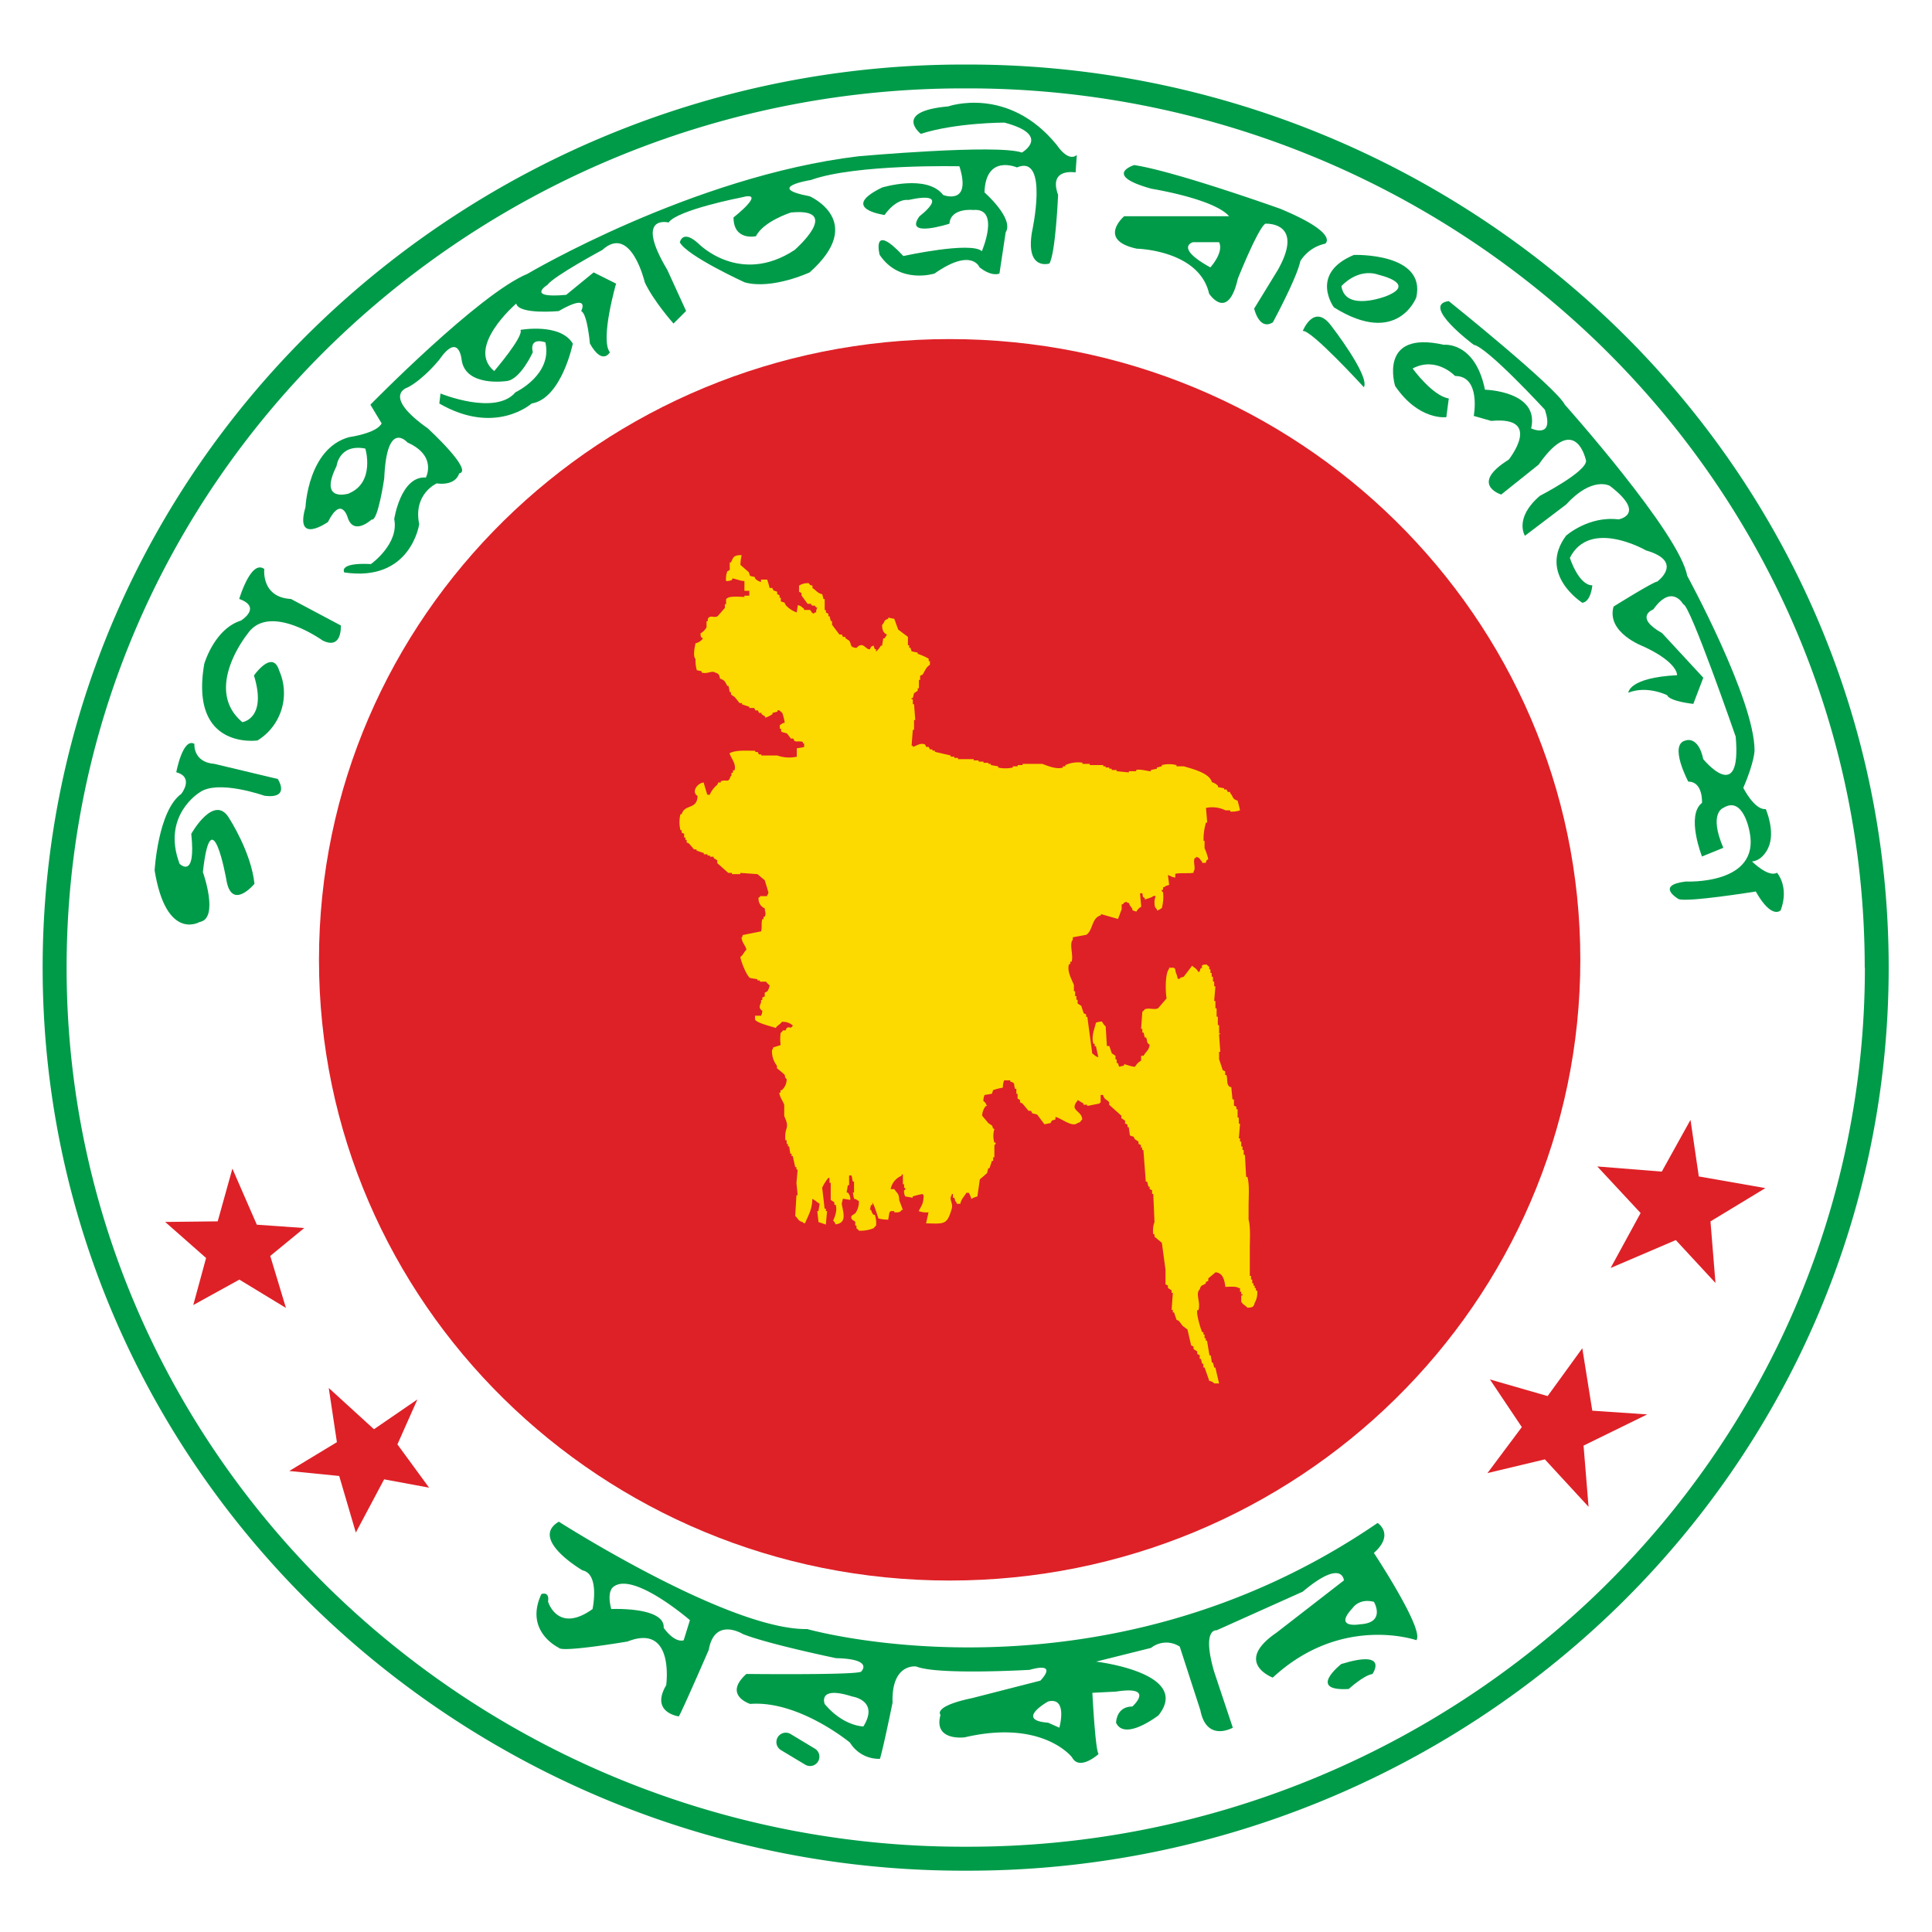 <svg id="Layer_1" data-name="Layer 1" xmlns="http://www.w3.org/2000/svg" viewBox="0 0 460.32 460.32"><defs><style>.cls-1{fill:#de2127;}.cls-1,.cls-3,.cls-4{fill-rule:evenodd;}.cls-2,.cls-3{fill:#009b49;}.cls-4{fill:#fcda00;}</style></defs><path class="cls-1" d="M376.53,228.68c0,81.69-67.29,147.9-150.27,147.9S76,310.37,76,228.68,143.25,80.79,226.26,80.79,376.53,147,376.53,228.68Z"/><path class="cls-2" d="M450,230.54h0c0,59.43-24.62,113.24-64.43,152.17a221.73,221.73,0,0,1-155.48,63h0a221.76,221.76,0,0,1-155.5-63C34.79,343.79,10.17,290,10.16,230.56h0v0h0c0-59.43,24.63-113.24,64.45-152.18a221.76,221.76,0,0,1,155.47-63h0a221.71,221.71,0,0,1,155.5,63C425.41,117.29,450,171.08,450,230.52h0v0Zm-5.71,0h0v0h0c0-57.82-24-110.17-62.73-148.07A216,216,0,0,0,230.11,21.06v0h0v0A216,216,0,0,0,78.59,82.44c-38.75,37.9-62.72,90.26-62.72,148.09h0v0h0c0,57.81,24,110.16,62.72,148.07A216,216,0,0,0,230.09,440h0A216,216,0,0,0,381.6,378.63c38.75-37.91,62.73-90.26,62.73-148.08Z"/><polygon class="cls-1" points="68.13 311.63 57.03 304.88 46.05 310.94 49.1 299.73 39.35 291.14 51.87 291 55.37 278.44 61.19 291.8 72.49 292.59 64.39 299.24 68.13 311.63 68.13 311.63"/><polygon class="cls-1" points="102.23 354.45 91.52 352.47 84.78 365.15 80.82 351.67 68.92 350.48 80.27 343.61 78.33 330.7 89.1 340.53 99.45 333.43 94.69 344.14 102.23 354.45 102.23 354.45"/><polygon class="cls-1" points="408.73 305.68 399.28 295.46 383.75 302.11 390.89 289.02 380.57 277.92 395.94 279.15 402.78 266.82 404.76 280.3 420.62 283.08 407.54 291.01 408.73 305.68 408.73 305.68"/><polygon class="cls-1" points="378.49 359.01 368.08 347.71 354.4 350.98 362.59 340.02 354.99 328.67 368.74 332.63 377 321.24 379.38 336.11 392.46 337 377.3 344.43 378.49 359.01 378.49 359.01"/><path class="cls-3" d="M194.11,416.61l-5.74-3.46a2.23,2.23,0,1,0-2.3,3.83l5.74,3.45a2.23,2.23,0,1,0,2.3-3.82Z"/><path class="cls-3" d="M327.34,370c5.05-4.46.89-7.14.89-7.14-66,45.2-135.9,25.28-135.9,25.28-18.73.29-59.18-25.58-59.18-25.58-7.13,4.17,5.65,11.6,5.65,11.6,4.17.89,2.38,9.22,2.38,9.22-8.32,5.95-10.6-1.78-10.6-1.78.39-2.58-1.59-1.79-1.59-1.79-4.16,8.92,4.16,12.79,4.16,12.79.6,1.19,16.36-1.49,16.36-1.49,11.3-4.46,9.22,10.41,9.22,10.41-3.87,6.54,3,7.43,3,7.43.6-.79,7.14-15.85,7.14-15.85,1.39-7.94,8.13-3.77,8.13-3.77,5.94,2.38,22.2,5.75,22.2,5.75,9.12.2,6,3.17,6,3.17-.3.89-27.36.59-27.36.59-5.65,5.06.89,7.14.89,7.14,11.6-.89,23.79,9.22,23.79,9.22a8.08,8.08,0,0,0,7.14,3.86c.89-3,3-13.38,3-13.38-.3-9.51,5.65-8.62,5.65-8.62,5.06,2.08,27,.8,27,.8,7.14-2,2.57,2.57,2.57,2.57l-16.25,4.16c-9.52,2-7.54,4-7.54,4-1.78,6.34,5.75,5.35,5.75,5.35,18.64-4.36,25.58,4.76,25.58,4.76,1.78,3.37,6.34-.79,6.34-.79-.79-.79-1.49-14.58-1.49-14.58l5.65-.29c9.52-1.49,3.87,3.56,3.87,3.56-3.87,0-3.87,3.87-3.87,3.87,2.08,4.46,10.11-1.78,10.11-1.78,8-10.11-14.87-12.79-14.87-12.79l13.09-3.27a5.83,5.83,0,0,1,6.84-.3L286,407.48c1.49,7.73,7.73,4.16,7.73,4.16l-4.46-13.38c-3-10.41.6-9.82.6-9.82l20.52-9.21c9.51-8,9.81-2.68,9.81-2.68L304.14,389c-10.41,7.14-.89,10.71-.89,10.71,16.36-15.17,34.2-8.92,34.2-8.92C339.53,388.44,327.34,370,327.34,370ZM162.89,390.83c-2.38.59-4.76-3-4.76-3,.3-5.05-12.49-4.46-12.49-4.46-1.19-4.46.6-5.35.6-5.35,4.76-3.57,18.14,8,18.14,8Zm42.82,20.51s-4.76,0-9.22-5.35c0,0-1.78-4.46,6.55-1.78C203,404.21,209.58,405.1,205.71,411.34Zm46.69.3-2.68-1.19c-8-.59,0-5.05,0-5.05C254.48,404.21,252.4,411.64,252.4,411.64ZM324.07,387s-6.54,1.19-1.79-3.87c0,0,1.49-2.38,5.06-1.48C327.34,381.61,330.31,386.66,324.07,387Z"/><path class="cls-3" d="M327,398.85s4.16-5.94-7.43-2.38c0,0-8.33,6.55,1.78,5.95,0,0,3.57-3.27,5.65-3.57Z"/><path class="cls-3" d="M51.08,182c-5.16-.4-4.76-4.76-4.76-4.76C43.54,175.63,42,184,42,184c4.36,1.19,1.19,5.15,1.19,5.15-5.55,4-6.35,18.24-6.35,18.24,2.78,17,10.71,12.29,10.71,12.29,4.76-.79.79-11.89.79-11.89,2-18.24,5.55,1.59,5.55,1.59,1.19,7.93,6.74,1.19,6.74,1.19-.79-7.53-5.94-15.47-5.94-15.47-3.57-6.34-9.12,3.57-9.12,3.57,1.19,11.11-2.78,7.14-2.78,7.14-4.36-11.5,4.76-17,4.76-17,4.36-3.17,15.46.79,15.46.79,6.35.79,3.17-4,3.17-4Z"/><path class="cls-3" d="M69.32,142.71c-7.14-.39-6.35-7.13-6.35-7.13C59.8,133.2,57,142.71,57,142.71c5.54,2,.39,5.16.39,5.16-6.34,2-8.72,10.31-8.72,10.31-3.57,20.62,12.69,18.24,12.69,18.24a13.23,13.23,0,0,0,5.15-16.66c-1.59-5.15-6,1.19-6,1.19,3.17,10.31-2.77,11.11-2.77,11.11C48.3,164.13,59,151,59,151c5.15-7.53,17.84,1.59,17.84,1.59,4.76,2.37,4.36-3.57,4.36-3.57Z"/><path class="cls-3" d="M251.81,34.57c-11.6-14.28-25.88-9.22-25.88-9.22-13.38,1.19-6.54,6.54-6.54,6.54,8.33-2.68,19.93-2.68,19.93-2.68,11.29,3,4.16,7.14,4.16,7.14-5.95-2.08-39,.89-39,.89-39.55,4.76-78.8,28-78.8,28C114.12,70,88.25,96.42,88.25,96.42l2.68,4.46c-1.2,2.38-7.74,3.27-7.74,3.27-9.81,2.68-10.4,16.66-10.4,16.66-2.68,9.22,5.35,3.56,5.35,3.56,3.27-6.54,4.76-.89,4.76-.89,1.48,4.17,5.65.3,5.65.3,1.48.59,3-9.81,3-9.81.6-14.28,5.55-8.53,5.55-8.53,7.14,3.18,4.37,8.33,4.37,8.33-6-.4-7.54,9.91-7.54,9.91,1.19,5.95-5.55,10.71-5.55,10.71-7.93-.4-6.35,2-6.35,2,15.87,2.38,17.85-11.5,17.85-11.5-1.49-7.23,4.16-9.71,4.16-9.71,4.76.59,5.35-2.38,5.35-2.38,3.57-.6-7.43-10.71-7.43-10.71-11.3-8-4.76-9.81-4.76-9.81,3.87-2.08,7.44-6.55,7.44-6.55,4.75-6.83,5.35,0,5.35,0,.89,6.55,10.7,5.06,10.7,5.06,3.28-.3,6.25-6.84,6.25-6.84-.89-3.86,3-2.38,3-2.38,1.78,7.73-7.13,11.9-7.13,11.9-4.76,5.65-17.85.29-17.85.29l-.29,2.38c13.38,7.74,22,0,22,0,7.14-1.18,9.81-14.27,9.81-14.27-3-5-12.48-3.27-12.48-3.27.89,1.49-6.25,9.81-6.25,9.81C110.85,82.74,123,72.33,123,72.33c.6,2.68,10.11,1.79,10.11,1.79,7.73-4.46,5.36,0,5.36,0,1.48.6,2.08,7.73,2.08,7.73,3,5.35,4.76,2.08,4.76,2.08-2.38-3,1.48-16.35,1.48-16.35l-5.35-2.68-6.54,5.35c-9.82.9-4.46-2.38-4.46-2.38,1.48-2.08,13.08-8.32,13.08-8.32,6.84-6.25,10.11,7.73,10.11,7.73,2.08,4.46,6.84,9.81,6.84,9.81l3-3L159,64.31c-8-13.39.3-11.3.3-11.3,2.09-3,17.25-5.95,17.25-5.95,6.54-1.79-1.78,4.75-1.78,4.75,0,5.66,5.35,4.47,5.35,4.47,1.78-3.57,8.33-5.65,8.33-5.65,12.48-1.19.89,8.92.89,8.92-13.09,8.62-22.9-1.49-22.9-1.49-3.87-3.57-4.46-.3-4.46-.3,1.78,3.27,15.46,9.52,15.46,9.52,6.55,1.78,15.47-2.38,15.47-2.38,13.68-12.19,0-18.14,0-18.14-11-2.08.29-3.87.29-3.87,10.71-3.86,35.39-3.27,35.39-3.27,3,9.52-3.87,6.84-3.87,6.84-3.86-5.05-14.56-1.78-14.56-1.78-10.41,5.06.59,6.54.59,6.54,3-4.16,5.65-3.57,5.65-3.57,11-2.38,2.68,3.87,2.68,3.87-3.87,5.35,7.13,1.78,7.13,1.78.3-3.86,5.65-3.27,5.65-3.27,6.55-.59,2.08,9.81,2.08,9.81C231.29,57.47,215.23,61,215.23,61c-7.73-8.32-5.65-.29-5.65-.29,4.76,7.13,13.08,4.46,13.08,4.46,8.92-6.25,10.71-1.49,10.71-1.49,3,2.38,4.76,1.49,4.76,1.49l1.48-9.81c2.09-3.28-5.05-9.52-5.05-9.52.3-9.22,7.73-5.95,7.73-5.95,7.73-3.27,3.57,15.47,3.57,15.47-1.49,9.21,4.16,7.43,4.16,7.43,1.49-2.38,2.08-16.36,2.08-16.36-2.38-6.54,4.17-5.35,4.17-5.35l.29-4.16C254.48,38.73,251.81,34.57,251.81,34.57Zm-168.62,83s-7.43,2.38-3-6.54c0,0,.6-5.35,6.84-4.16C87.06,106.83,89.44,114.86,83.19,117.53Z"/><path class="cls-3" d="M315.74,58.06s3.57-2.38-10.71-8.32c0,0-25-8.93-34.79-10.41,0,0-7.73,2.38,4.16,5.65,0,0,14.87,2.38,18.44,6.54h-25s-6.54,5.65,3,7.73c0,0,14.86.3,17.24,10.71,0,0,4.46,6.84,6.85-3.57,0,0,4.75-11.9,6.54-13.09,0,0,9.51-.59,3,11l-5.65,9.22s1.19,5.35,4.46,3.27c0,0,5.65-10.41,6.54-14.58A9.26,9.26,0,0,1,315.74,58.06Zm-27.36,5.65c-8.62-4.76-4.16-6-4.16-6h6.24C291.65,60.14,288.38,63.71,288.38,63.71Z"/><path class="cls-3" d="M310.39,78.88c1.78-.6,14.57,13.38,14.57,13.38,1.48-2.68-7.73-14.57-7.73-14.57C313.06,72,310.39,78.88,310.39,78.88Z"/><path class="cls-3" d="M337.45,70.85c2.38-10.71-14.87-10.11-14.87-10.11-10.71,4.46-4.76,12.49-4.76,12.49C333,82.74,337.45,70.85,337.45,70.85Zm-7.14-.3s-9.81,3.87-10.7-2.38c0,0,3.86-4.46,8.92-2.68C328.53,65.49,337.74,67.58,330.31,70.55Z"/><path class="cls-3" d="M423.39,207.94c-2.08,1.19-5.95-2.68-5.95-2.68,2.68-.3,3.87-3.27,3.87-3.27,1.78-3.87-.6-9.22-.6-9.22-2.67.3-5.35-5.05-5.35-5.05,2.68-6.25,2.68-8.92,2.68-8.92,0-12.2-16.06-41.64-16.06-41.64-1.79-10.11-29.14-40.74-29.14-40.74-2.08-4.16-27.66-24.68-27.66-24.68-6.84.89,5.95,10.41,5.95,10.41,3.27.59,16.95,15.46,16.95,15.46,2.38,7.14-3.27,4.46-3.27,4.46,2.08-8.92-11-9.22-11-9.22-2.37-11.59-9.81-10.7-9.81-10.7-15.76-3.57-11.6,9.81-11.6,9.81,5.65,8.33,12.2,7.44,12.2,7.44l.59-4.46c-3.87-.6-8.62-7.14-8.62-7.14,5.65-3,10.11,1.78,10.11,1.78,6.24,0,4.46,9.52,4.46,9.52l4.16,1.19c12.49-1.19,4.17,9.22,4.17,9.22-9.52,5.94-1.79,8.32-1.79,8.32l8.92-7.13c8.92-12.79,11.3-.9,11.3-.9,0,2.68-11,8.33-11,8.33-6.25,5.35-3.57,9.52-3.57,9.52l9.81-7.44c6.25-6.84,10.41-4.46,10.41-4.46,8.92,6.84,2.08,8,2.08,8-7.13-.89-12.49,3.87-12.49,3.87-6.84,9.22,3.87,16,3.87,16,2.08-.29,2.38-4.16,2.38-4.16-3.27,0-5.35-6.54-5.35-6.54,4.75-9.52,18.14-1.78,18.14-1.78,9.22,2.67,2.67,7.43,2.67,7.43-.89,0-10.4,5.95-10.4,5.95-1.79,6.24,7.13,9.51,7.13,9.51,8.33,3.87,8,6.84,8,6.84-11.6.6-11.6,4.17-11.6,4.17,4.46-1.79,9.22.59,9.22.59.6,1.49,6.25,2.08,6.25,2.08l2.38-6.24L396,150.84c-6.84-3.86-2.08-5.65-2.08-5.65,4.46-6.25,7.14-1.19,7.14-1.19,1.48-.3,12.49,31.52,12.49,31.52,1.48,16.66-7.73,5.36-7.73,5.36-1.19-5.65-4.17-4.46-4.17-4.46-4.16.89.6,9.81.6,9.81,3.57,0,3.27,5.06,3.27,5.06-3.87,3,0,12.78,0,12.78L410.6,202c-3.57-8.33,0-9.51,0-9.51,4.76-3,6.25,5.64,6.25,5.64,2.68,12.79-15.17,11.9-15.17,11.9-7.43.89-1.78,4.16-1.78,4.16,1.78.9,18.43-1.78,18.43-1.78,3.87,6.84,5.95,4.46,5.95,4.46C426.36,211.21,423.39,207.94,423.39,207.94Z"/><path class="cls-4" d="M176.7,132.26a12.72,12.72,0,0,0-.29,2.33l2,1.75c.1.29.19.58.29.87l1.17.29v.29a3.15,3.15,0,0,0,1.45.88v-.58h1.46a15.44,15.44,0,0,1,.58,2H184l.29.59.88.29v.58l.57.29v.58h.3v.87l.87.29.29.59a6.23,6.23,0,0,0,2.62,1.74c.1-.58.19-1.16.29-1.74.79.21.89.48,1.46.87v.29H193c.15.07.38.77.88.87.27-.18,0-.26.58-.29a2,2,0,0,1,.29-1.16h-.29c-.62-.87-.26-.18-1.17-.58v-.3h-.87l-1.46-2v-.58l-.58-.29v-1.46a3.75,3.75,0,0,1,2.33-.58c.33.5.19.39.87.58v.58c.89.52,1.12,1.19,2.33,1.46.1.38.2.77.29,1.16h.29v2.62h.3v.58l.58.29v.59h.29c.09.38.19.77.29,1.16h.29v.87l1.75,2.33h.58c.1.2.19.39.29.58h.58v.3l.87.58c.74,1.05,0,1.52,1.75,1.74,1.6-1.77,2.25.56,3.2.29.1-.19.2-.38.29-.58l.58-.29.3.87h.29v.58L209,155a5.59,5.59,0,0,0,.87-1.16h.29c.1-.58.2-1.16.29-1.74h.29l.59-.88c-.85-.47-1.13-1-1.17-2.33.73-.65.28-1.11,1.46-1.45v-.29l1.45.29L214,150l2.32,1.74v2h.3v.58h.29c.09.29.19.58.29.87l1.45.3v.29a14,14,0,0,1,2.62,1.16v.58h.29v.88c-.92.56-1.15,1.41-1.74,2.33l-.59.29V162h-.29v2h-.29v.58l-.87.58c-.1.39-.2.77-.29,1.16h-.29v.29h.29v1.17h.29c.1,1.26.19,2.52.29,3.78h-.29v2.33h-.29c-.1,1.26-.2,2.52-.29,3.78h.29v.3c.72-.17,1.78-1.08,2.91-.59l.29.59h.58c.1.19.2.38.29.58h.58v.29h.59v.29l3.78.87v.29h.87v.29h.88v.3H232v.29h1.16v.29h1.17v.29h1.16V182h.58v.29l1.75.29v.29a7.9,7.9,0,0,0,3.49,0v-.29h1.17v-.29h1.16V182h4.66c.89.28,3.34,1.44,4.95.87v-.29h.58v-.29a7.52,7.52,0,0,1,4.07-.58V182h1.75v.29h3.2v.29h.58v.29h.87v.29h.58v.3h1.17v.29l2.91.29v-.29h1.75v-.29c1-.3,3.07.38,3.49.29v-.29l1.45-.3v-.29l1.17-.29v-.29a7.11,7.11,0,0,1,3.49,0v.29h1.75c2.2.67,6.11,1.61,6.69,3.78a3.24,3.24,0,0,1,1.45.88v.29l1.46.29v.29h.58c.1.2.2.39.29.58h.59V189c.8.82.38,1.35,1.74,1.75a22,22,0,0,1,.58,2.33,6.18,6.18,0,0,1-2.32.29v-.29H292a7.1,7.1,0,0,0-4.66-.58c.1,1.16.2,2.33.29,3.49h-.29a14,14,0,0,0-.58,4.36H287v1.75a12.38,12.38,0,0,1,.88,2.62c-.5.33-.4.18-.59.87h-.87v-.29c-.71-.6-.28-.82-1.45-1.16v.29h-.29c-.53.95.34,2.47-.3,3.2v.29c-.44.25-3.61,0-4.36.29v.87c-1-.1-.88-.35-1.75-.58.1.78.2,1.56.29,2.33l-.87.29c-.33.33,0,.12-.58.29V212h-.29c-.09.48.27.5.29.58a10.28,10.28,0,0,1-.29,3.78c-.53.28-.46.4-1.17.58v-.29c-.6-.55-.57-.89-.58-2a5.87,5.87,0,0,1,.29-1.17h-.58c-.44.48-1.45.57-2,.87V214c-.55-.36-.48-.29-.58-1.16h-.58c.09,1.07.19,2.13.29,3.2a2.82,2.82,0,0,0-1.16,1.16l-.88-.29c-.25-1-.6-.75-.87-1.74-.58-.17-.25,0-.58-.29-.72.19-.5.11-.88.58h-.29v1.16l-.87,2.33-4.07-1.16v.29c-2.28.59-1.85,3.59-3.5,4.65l-3.2.59v.58c-.94,1,.22,3.72-.29,5.24H255v.58h-.29c-.59,1.75.82,3.94,1.16,5v1.45h.29v1.17h.3v.87h.29v.87l.87.58c.19.59.39,1.17.58,1.75l.58.29v.58h.29l1.17,8.73c.62.36.63.66,1.45.88-.19-.88-.38-1.75-.58-2.62h-.29v-.58h-.29c-.62-1.73.36-3.84.58-5a3.57,3.57,0,0,1,1.46-.29,3.72,3.72,0,0,0,.87,1.16c.1,1.55.19,3.11.29,4.66h.58l.58,1.74.88.59v.87h.29v.87h.29c.1.29.2.58.29.88l1.17-.3v-.29c.31-.06,1.57.55,2.62.59a3.77,3.77,0,0,1,1.45-1.46v-1.16h.58c.55-1,1.28-1.25,1.46-2.62-.92-.63-.41-.85-.88-1.75h-.29c-.09-.39-.19-.78-.29-1.16h-.29v-.88h-.29c.1-1.36.19-2.71.29-4.07a2.77,2.77,0,0,0,.58-.58c1-.47,2.38.23,3.21-.29.67-.78,1.35-1.56,2-2.33-.3-1.46-.39-6,.58-7v-.29h1.17c.24.33,0,0,.29.29.11,1.13.45,1.21.58,2.33h.58V233l.88-.29,2-2.62c.33.25,0,0,.29.29a2.81,2.81,0,0,1,1.17,1.17h.29c.1-.3.19-.59.29-.88h.29v-.58c.28-.32.6-.23,1.16-.29.18.35.5.43.59.58v.58h.29v.87h.29v.88H289v1.16h.29V235h.29c-.09,1.16-.19,2.33-.29,3.49h.29v1.75h.29v2h.29v2h.3v2h.29c.06.4-.17-.11-.29.29.09,1.36.19,2.72.29,4.07h-.29v1.75l.87,2.62.58.29v.87h.29c.34.91,0,2,.58,2.62.34.33,0,.12.59.29.09,1,.19,1.94.29,2.91H294v1.46l.58.29v.58h.29v2h.29v1.45h.29c-.09,1.17-.19,2.33-.29,3.5h.29V272h.29v1.16h.3V274h.29v1.16h.29c.09,1.75.19,3.49.29,5.24h.29c.55,1.84.29,4.71.29,7v3.2c.5,1.77.29,4.74.29,7V304h.29v.87h.29v.88h.29v.58h.3v.58h.29v.58h.29a4.65,4.65,0,0,1-.58,2.91c-.24,1-.52,1.14-1.75,1.17-.4-.51-1.21-.82-1.46-1.46v-1.45h.3v-.29h-.3v-.59h-.29v-.87h-.29c-.53-.49-2.2-.32-3.2-.29-.23-1.64-.55-3.31-2.33-3.49l-1.74,1.45v.58l-.59.3v.29c-.74.69-1.09.16-1.45,1.45-1.1,1.08.25,2.9-.29,4.95h-.29c-.28,1,.83,4.58,1.16,5.24h.29v.58H287v.87h.29v.59h.29c.2,1.16.39,2.32.59,3.49h.29c.1.58.19,1.16.29,1.74H289c.1.39.2.78.29,1.17h.29c.29,1.26.58,2.52.88,3.78h-1.17a1.64,1.64,0,0,0-1.16-.58L287,325.8h-.29v-.88h-.29c-.1-.38-.19-.77-.29-1.16h-.29v-.87l-.58-.29V322l-.88-.58v-.58l-.58-.29-.87-3.78-1.16-.88-.88-1.16-.58-.29c-.19-.59-.39-1.17-.58-1.75h-.29v-.58h-.29c.09-1.36.19-2.72.29-4.07h-.29v-.59l-.88-.58v-.58l-.58-.29v-3.5l-.87-6.4-1.75-1.45v-.58h-.29a5.89,5.89,0,0,1,.29-2.92c-.1-2.23-.19-4.46-.29-6.69h-.29v-.87l-.58-.29v-.58h-.29c-.1-.39-.2-.78-.29-1.17H273q-.28-3.78-.58-7.56h-.29v-.59h-.29v-.58l-.58-.29V272l-.87-.58-.3-.59-.87-.29c-.1-.68-.19-1.36-.29-2h-.29v-.58l-.58-.29V267l-.88-.58v-.59l-2.91-2.61v-.58c-.54-.76-1.1-.49-1.45-1.75h-.58v1.75c-.34.24,0,0-.29.29l-2.92.58v-.29h-.87v-.29l-1.45-.88v.29c-.55.44-.85,1.39-.59,1.75.61,1,1.56,1.14,1.75,2.62-.62.5-.16.59-1.16.87-1.23,1.13-3.94-1.24-5.24-1.45v.58l-.87.29-.3.58-1.45.29-1.75-2.33-1.16-.29-.29-.58h-.58l-1.46-1.74-.58-.29v-.59c-.2-.09-.39-.19-.58-.29v-1.16h-.29v-1.17h-.3c-.45-1.16.19-1.34-1.16-1.74v-.29h-1.45a4.43,4.43,0,0,0-.3,1.74,16,16,0,0,0-2.32.58l-.3.88-1.74.29a3.52,3.52,0,0,0-.29,1.45c.52.32.57.64.87,1.17h-.29a3.82,3.82,0,0,0-.87,2.32c.48.59,1,1.17,1.45,1.75l.87.58c.41.55-.12.42.59.88a5.37,5.37,0,0,0,0,3.2h.29c.09.49-.28.51-.29.58v2.91h-.29v.87h-.3c-.19.59-.38,1.17-.58,1.75h-.29c-.1.39-.19.78-.29,1.16L233.45,281c-.19,1.36-.38,2.72-.58,4.07a5.17,5.17,0,0,0-1.45.59,5.12,5.12,0,0,0-.59-1.46h-.58c-.51.91-1.18,1.38-1.45,2.62h-.87v-.29c-.52-.46-.27-.55-.59-1.16h-.29v-.88h-.29v.29c-.77,1,.4,1.83,0,3.21-1.14,3.93-1.76,3.56-6.11,3.49.19-.88.39-1.75.58-2.62a5.66,5.66,0,0,1-2.33-.3c.63-1.35,1.14-1.64,1.17-3.78-.33-.24,0,0-.29-.29a18,18,0,0,0-2.33.58v.3l-1.75-.3a2.37,2.37,0,0,1-.29-1.45.48.48,0,0,0,.29-.58h-.29v-.88h-.29v-2.33h-.29v.3a4.28,4.28,0,0,0-2.62,3.2h.87c.6,1,1.13.9,1.17,2.62l.87,2.32h-.29c-.41.63-.69.59-1.75.59v-.3h-.87c-.25.34,0,0-.29.3-.1.58-.2,1.16-.29,1.74a9.35,9.35,0,0,1-2.33-.29c-.29-.8-1-3.3-1.45-3.78v.58h-.3c-.12.19-.18.94-.29,1.16h.29a2.53,2.53,0,0,0,.58,1.17h.3a5.72,5.72,0,0,1,.29,2.62c-.32.17-.46.51-.59.58a8.14,8.14,0,0,1-3.49.58c-.17-.32-.5-.45-.58-.58V292h-.29v-.88c-.16-.29-1.25-.45-.87-1.45l.87-.58a4.67,4.67,0,0,0,.87-2.91c-.52-.28-.46-.4-1.16-.58-.1-.49-.19-1-.29-1.46h.29v-2.62h-.29c-.1-.48-.2-1-.29-1.45h-.59v2.32H202c-.09.59-.19,1.17-.29,1.75H202a2.31,2.31,0,0,1,.59,1.75l-1.75-.29c-.1.38-.19.77-.29,1.16.29,2,1.4,4.62-1.46,4.95a2.09,2.09,0,0,0-.58-.88c.3-.69,1.09-2.47.58-3.78h-.29v-.58l-.87-.58v-4.08h-.29v-1.16h-.29a11.52,11.52,0,0,0-1.46,2.33c.2,1.65.39,3.29.58,5h.3v.57h.29c-.1,1.07-.2,2.14-.29,3.21l-1.75-.59c-.1-.87-.2-1.74-.29-2.62H195c.1-.57.19-1.16.29-1.74-.64-.36-1-.82-1.75-1.16,0,2.46-1,4-1.74,5.82-.59-.17-.25,0-.58-.3-1.07-.27-1.06-.88-1.75-1.45.1-1.65.19-3.3.29-4.95h.29c-.1-1-.19-1.94-.29-2.91.1-1.06.19-2.13.29-3.2h-.29v-.58h-.29c-.19-.87-.39-1.75-.58-2.62h-.29v-.58h-.3c-.09-.58-.19-1.17-.29-1.75h-.29v-.58h-.29v-.87h-.29a6.32,6.32,0,0,1,.29-2.91c.32-1.21-.37-2.22-.58-2.92v-2.61c-.33-1-1-1.6-1.17-2.91h.3v-.59h.29a3.43,3.43,0,0,0,1.16-2.62c-.58-.5-.24-.67-.58-1.16-.58-.48-1.17-1-1.74-1.46v-.58a5.61,5.61,0,0,1-1.17-3.78c.33-.33.12,0,.29-.58L186,249a10.85,10.85,0,0,1,0-2.91c.37-.2.4-.47.58-.59h.58c.1-.19.2-.38.29-.58.94-.48.75.45,1.46-.58a3.55,3.55,0,0,0-2.62-.87c-.42.63-1.05.78-1.46,1.45-1.11-.39-4.53-1.18-4.94-2V242h1.45a3,3,0,0,0,.29-1.16c-.87-.59-.68-1.17-.29-2v-.58h.29v-.58l.58-.29v-.88l.59-.29a3.46,3.46,0,0,0,.58-1.45,4.86,4.86,0,0,1-.87-.88h-1.46v-.29h-.58v-.29l-1.75-.29c-.83-.55-2.09-3.68-2.33-5,.68-.44.86-1.24,1.46-1.74-.29-1.19-1-1.48-1.17-2.91.34-.33.12,0,.29-.59l4.37-.87c.26-.73,0-2.06.29-2.91h.29v-.58h.29c.38-.95.05-1,0-2a2.42,2.42,0,0,1-1.45-2.62h.29v-.29h1.75v-.29c.33-.33.11,0,.29-.58-.29-1-.58-1.94-.88-2.91l-1.74-1.46-4.08-.29v.29h-2v-.29h-.87l-2.62-2.33V205l-.87-.58v-.29h-.87v-.29h-.58v-.29h-.88v-.3l-1.74-.58v-.29h-.59L164.19,201l-.58-.29v-.59h-.29v-.58H163v-.87l-.59-.29v-.58h-.29a8.09,8.09,0,0,1,0-3.79h.29c.73-2.53,3.69-1,3.79-4.36-1.57-1,0-3.09,1.45-3.21.29,1,.58,2,.88,2.92h.58a5.91,5.91,0,0,1,1.74-2.33l.3-.59h.58v-.29c1.39-.56,1.8.54,2.33-1.16.58-.55,0-.21.28-.87h.3v-.58H175c.51-1.51-.9-3-1.17-4.08,1.49-.78,3.81-.6,6.12-.58v.29h.58l.29.58h.58V180h3.79a8.46,8.46,0,0,0,4.65.29v-2l1.75-.29v-.88h-.29v-.29c-.51-.38-1.46,0-2-.29-.1-.19-.2-.39-.29-.58h-.59l-.87-1.16c-.33-.24-1.24-.24-1.45-.59v-.58h-.3v-.87c.53-.28.46-.41,1.17-.58a13.92,13.92,0,0,0-.58-2.33c-.32-.17-.61-.79-1.16-.59v.3l-1.17.29v.29a6.22,6.22,0,0,1-1.75.87v-.29l-.87-.58v-.29h-.58l-.29-.59h-.58l-.3-.58h-1.16v-.29l-1.75-.58v-.29h-.58c-.38-.49-.77-1-1.16-1.46-.29-.19-.59-.38-.87-.58v-.58h-.3c-.09-.49-.19-1-.29-1.46h-.29c-.49-.93-.62-1.43-1.74-1.74-.17-.92-.29-1.22-1.17-1.46-.72-.56-1.85.43-3.2,0v-.29c-.51-.18-.76-.13-1.16-.29a7.89,7.89,0,0,1-.3-2.62c-.7-.75-.17-2.95,0-3.78a2.66,2.66,0,0,0,1.75-1.16c-.55-.37-.48-.3-.58-1.17a4,4,0,0,0,1.45-1.45V148h.3v-.58c.66-1,1.37-.11,2.32-.58l1.75-2v-.88h.29v-1.16c.52-.9,3-.6,4.37-.58v-.29h1.16v-1.16h-1.16v-2.33c-1.06,0-2.5-.72-2.92-.59v.3a3.06,3.06,0,0,1-1.45.29,5,5,0,0,1,.29-2.33l.58-.29V134h.3C174.71,132.76,174.8,132.26,176.7,132.26Z"/></svg>